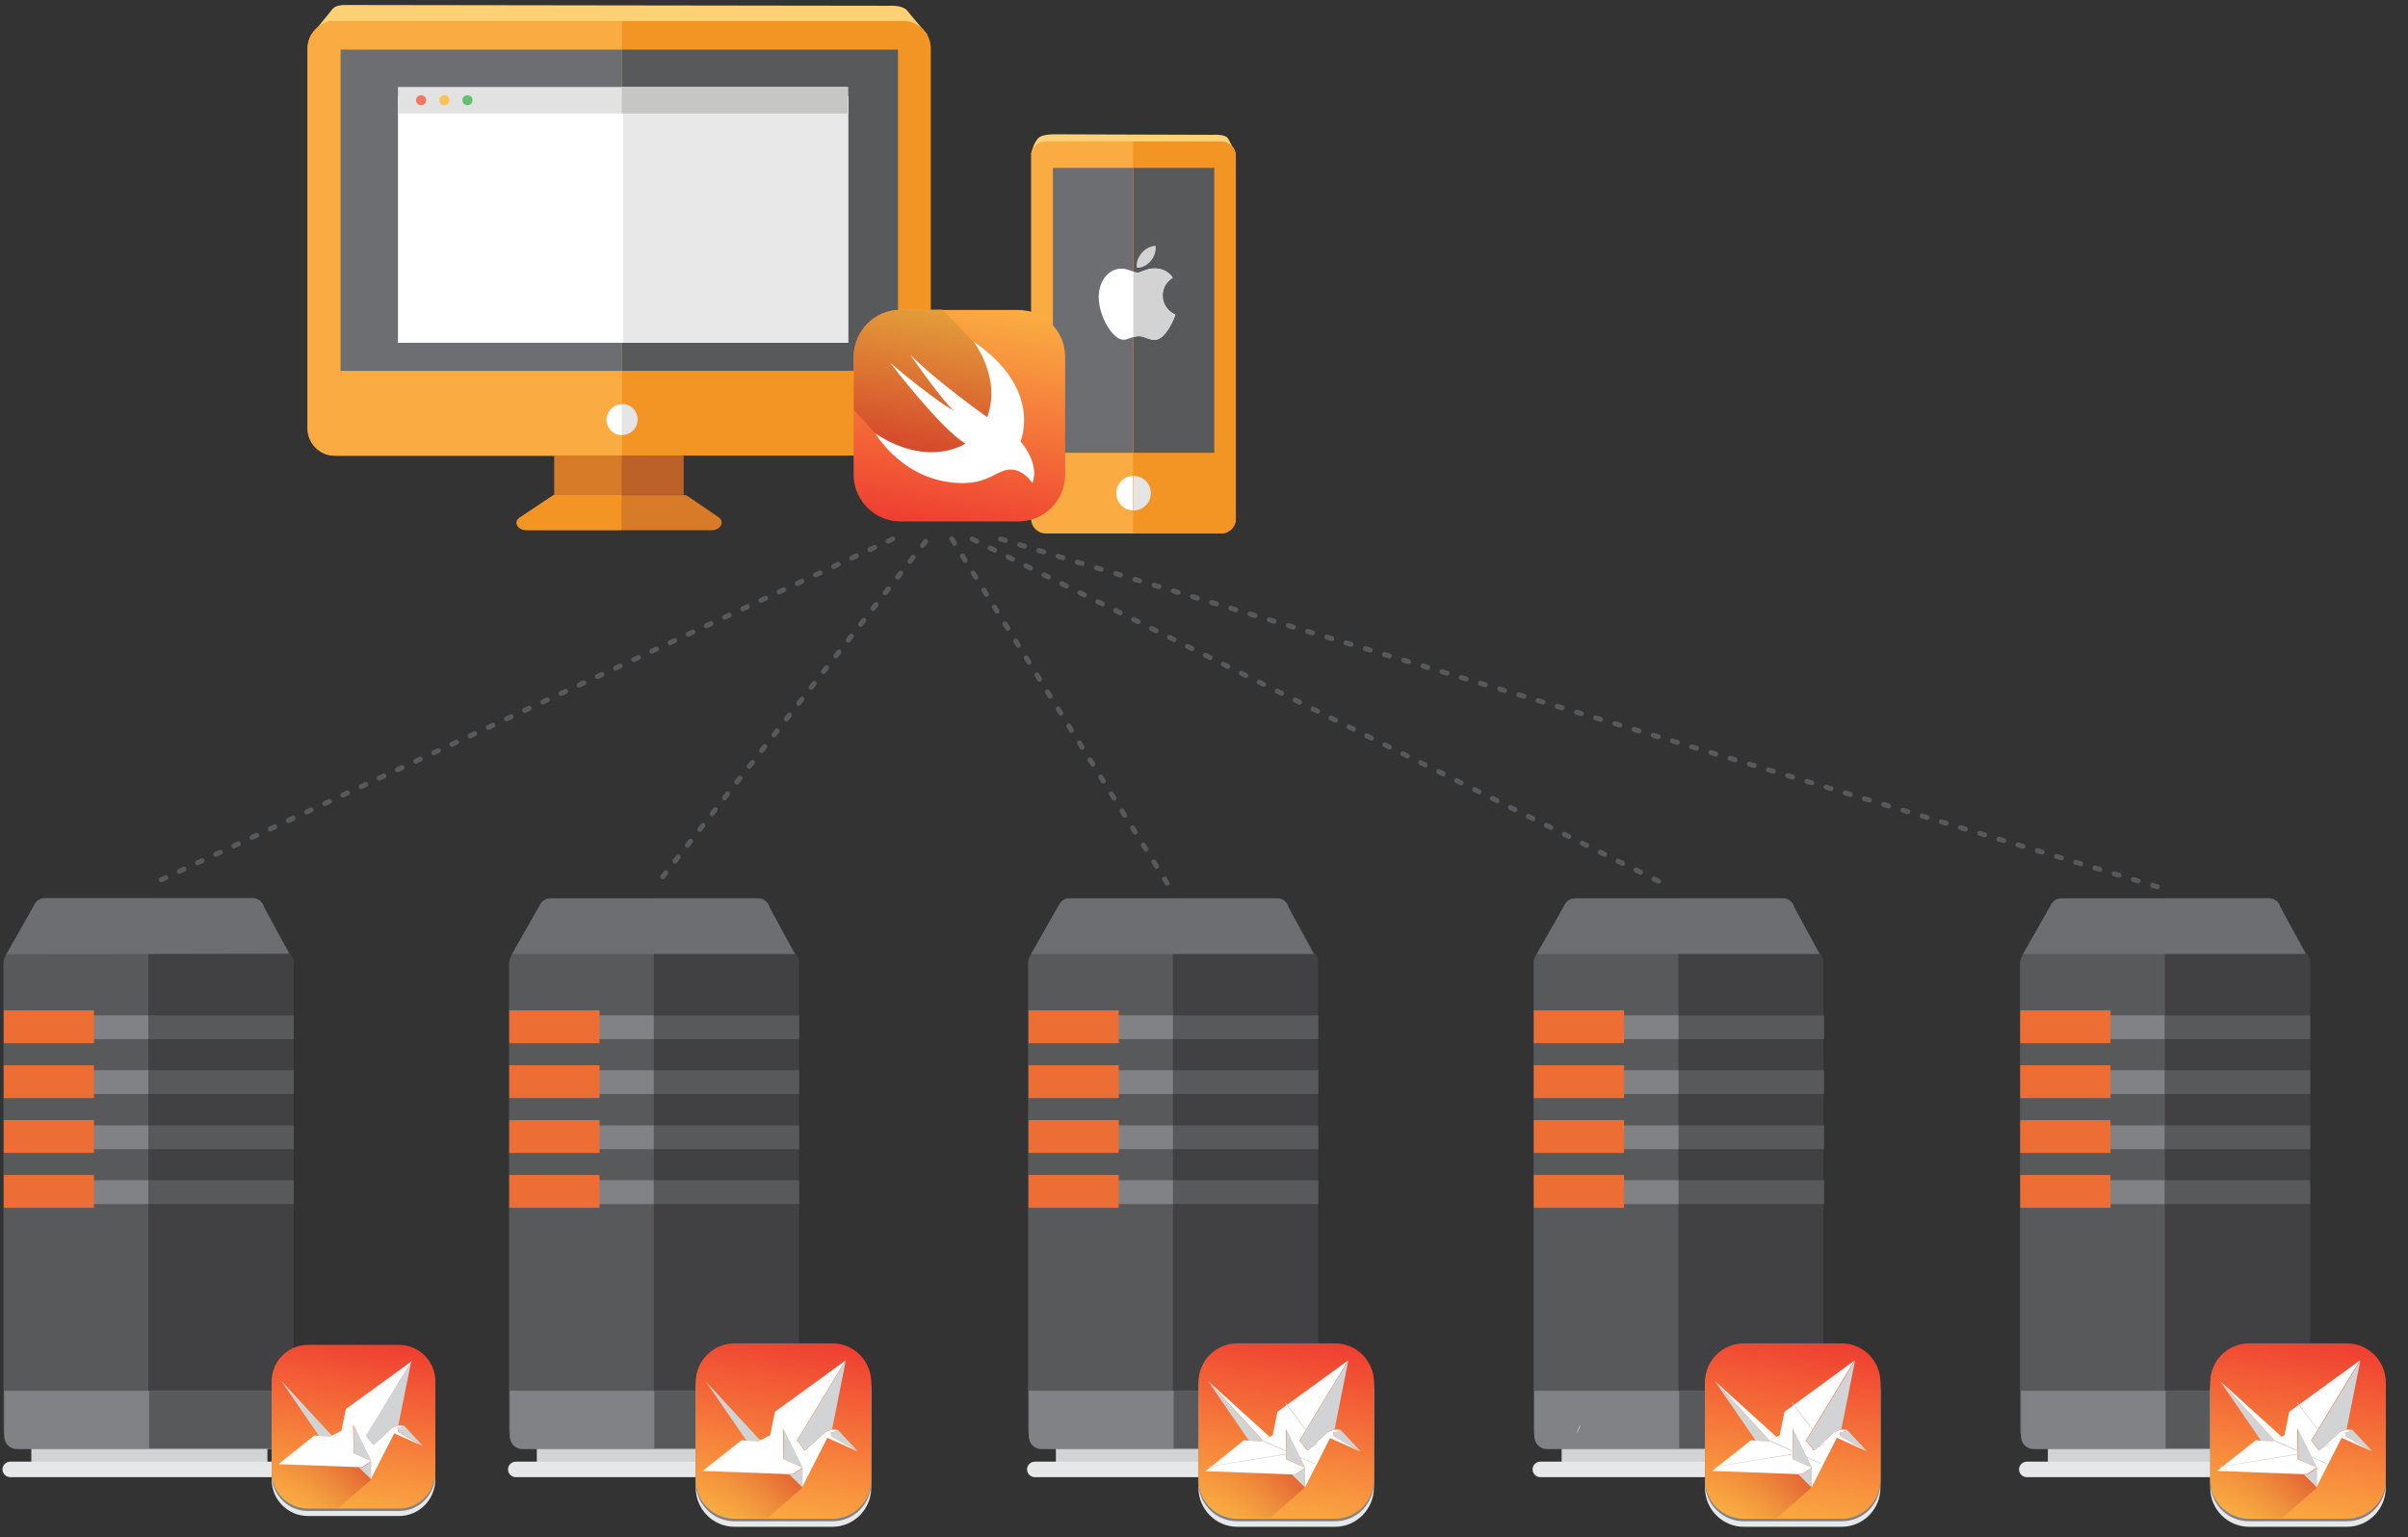 <?xml version="1.0" encoding="utf-8"?>
<!-- Generator: Adobe Illustrator 19.2.0, SVG Export Plug-In . SVG Version: 6.00 Build 0)  -->
<svg version="1.1" id="Layer_2" xmlns="http://www.w3.org/2000/svg" xmlns:xlink="http://www.w3.org/1999/xlink" x="0px" y="0px"
	 viewBox="0 0 960.8 613.5" style="enable-background:new 0 0 960.8 613.5;" xml:space="preserve">
<rect x="0" y="0" width="960.8" height="613.5" fill="#333333" stroke="none"/>
<style type="text/css">
	.st0{fill:#FFD074;}
	.st1{fill:#F29525;}
	.st2{fill:#E5E5E5;}
	.st3{fill:#BC6228;}
	.st4{fill:#D77B28;}
	.st5{fill:#58595B;}
	.st6{fill:#FAAC42;}
	.st7{fill:#6D6E71;}
	.st8{fill:#FFFFFF;}
	.st9{fill:#E2E2E2;}
	.st10{fill:#F37665;}
	.st11{fill:#FBC153;}
	.st12{fill:#64BF72;}
	.st13{fill:#E8E8E8;}
	.st14{fill:#C6C6C5;}
	.st15{fill:#D3D3D3;}
	.st16{fill:#D1D3D4;}
	.st17{fill:#414042;}
	.st18{fill:#808285;}
	.st19{fill:#ED6E34;}
	.st20{fill:#E6E7E8;}
	.st21{fill:none;stroke:#58595B;stroke-width:2;stroke-linecap:round;stroke-miterlimit:10;stroke-dasharray:2,6;}
	.st22{fill:url(#SVGID_1_);}
	.st23{fill:url(#SVGID_2_);}
	.st24{fill:url(#SVGID_3_);}
	.st25{opacity:0.6;fill:url(#XMLID_46_);enable-background:new    ;}
	.st26{fill:#8DC63F;}
	.st27{fill:url(#SVGID_4_);}
	.st28{opacity:0.6;fill:url(#XMLID_47_);enable-background:new    ;}
	.st29{fill:url(#SVGID_5_);}
	.st30{opacity:0.6;fill:url(#XMLID_48_);enable-background:new    ;}
	.st31{fill:url(#SVGID_6_);}
	.st32{opacity:0.6;fill:url(#XMLID_49_);enable-background:new    ;}
	.st33{fill:url(#SVGID_7_);}
	.st34{opacity:0.6;fill:url(#XMLID_50_);enable-background:new    ;}
</style>
<g id="Layer_1">
	<g>
		<path class="st0" d="M124.1,14.1c0,0,8.1-9.8,8.5-10.4c1.4-1.9,4.8-1.7,6-1.7c1.2,0,216.3,0.3,216.3,0.3s5.6-0.4,7.3,2.2
			c0.4,0.6,7.9,9.4,7.9,9.4L124.1,14.1z"/>
		<path class="st1" d="M360.6,181.8h-227c-6,0-10.9-4.9-10.9-10.9V19.3c0-6,4.9-10.9,10.9-10.9h226.9c6,0,10.9,4.9,10.9,10.9V171
			C371.3,176.9,366.6,181.8,360.6,181.8z"/>
		<circle class="st2" cx="248.2" cy="167.4" r="6.2"/>
		<rect x="221.2" y="181.8" class="st3" width="51.6" height="15.7"/>
		<path class="st4" d="M283.9,211.6h-73.8c-3.5,0-5.2-3.2-2.6-5l13.5-9h52.8l12.9,8.8C289.3,208.2,287.6,211.6,283.9,211.6z"/>
		<rect x="135.9" y="19.8" class="st5" width="222.4" height="128.2"/>
		<path class="st6" d="M133.6,8.5c-6,0-10.9,4.9-10.9,10.9V171c0,6,4.9,10.9,10.9,10.9h114.6V8.5H133.6z"/>
		<rect x="135.9" y="19.8" class="st7" width="112.3" height="128.2"/>
		<rect x="221.2" y="181.8" class="st4" width="26.9" height="15.7"/>
		<path class="st1" d="M248.1,197.5h-27.2l-13.5,9c-2.7,1.8-1,5,2.6,5H248v-14H248.1z"/>
		<path class="st8" d="M248.2,161.3c-3.4,0-6.2,2.8-6.2,6.2s2.8,6.2,6.2,6.2V161.3z"/>
		<rect x="158.8" y="38.4" class="st8" width="179.6" height="98.4"/>
		<g>
			<rect x="158.8" y="34.7" class="st9" width="179.6" height="10.6"/>
			<g>
				<circle class="st10" cx="168" cy="40" r="2"/>
				<ellipse class="st11" cx="177.3" cy="40" rx="2" ry="2"/>
				<circle class="st12" cx="186.5" cy="40" r="2"/>
			</g>
		</g>
		<rect x="248.6" y="38.4" class="st13" width="89.8" height="98.4"/>
		<g>
			<rect x="248.1" y="34.7" class="st14" width="90.1" height="10.6"/>
		</g>
	</g>
	<g>
		<g>
			<path class="st0" d="M411.4,61.6c0.9-4.9,3.2-6.8,3.2-6.8c1.9-1.3,6.1-1.2,6.4-1.2s62.9,0.2,62.9,0.2s5-0.4,6.1,1.5
				c0.2,0.4,2.8,5.1,2.8,5.1L411.4,61.6z"/>
			<path class="st6" d="M487.2,212.9h-69.9c-3.3,0-5.9-2.7-5.9-5.9V62.3c0-3.3,2.7-5.9,5.9-5.9h69.9c3.3,0,5.9,2.7,5.9,5.9v144.6
				C493.2,210.2,490.5,212.9,487.2,212.9z"/>
			<circle class="st8" cx="452.3" cy="196.8" r="6.9"/>
			<rect x="420.1" y="67" class="st7" width="64.5" height="113.7"/>
		</g>
		<g>
			<path class="st1" d="M487.2,56.5h-35.1v156.4h35.1c3.3,0,5.9-2.7,5.9-5.9V62.3C493.2,59.1,490.5,56.5,487.2,56.5z"/>
			<rect x="452.2" y="67" class="st5" width="32.3" height="113.7"/>
			<path class="st2" d="M452.3,189.9C452.2,189.9,452.2,189.9,452.3,189.9l-0.1,13.8h0.1c3.8,0,6.9-3.1,6.9-6.9
				S456.1,189.9,452.3,189.9z"/>
		</g>
		<g>
			<path class="st15" d="M455.2,101.4c2.4-3.3,5.9-3.3,5.9-3.3s0.5,3.1-1.9,6c-2.7,3.2-5.6,2.7-5.6,2.7S453,104.2,455.2,101.4z"/>
			<path class="st8" d="M453.9,108.8c1.3,0,3.6-1.7,6.7-1.7c5.3,0,7.3,3.7,7.3,3.7s-4,2.1-4,7.1c0,5.6,5.1,7.7,5.1,7.7
				s-3.5,10-8.3,10c-2.2,0-3.9-1.5-6.2-1.5c-2.3,0-4.7,1.5-6.2,1.5c-4.4,0-9.9-9.5-9.9-17c0-7.4,4.7-11.4,9-11.4
				C450.2,107.2,452.4,108.8,453.9,108.8z"/>
		</g>
		<path class="st15" d="M463.9,118c0-5,4-7.1,4-7.1s-2.1-3.7-7.3-3.7c-3.1,0-5.4,1.7-6.7,1.7c-0.4,0-1.1-0.2-1.7-0.4v26.1
			c0.7-0.2,1.5-0.4,2.2-0.4c2.3,0,4,1.5,6.2,1.5c4.8,0,8.3-10,8.3-10S463.9,123.6,463.9,118z"/>
	</g>
	<g>
		<rect x="12.5" y="574.8" class="st16" width="94.2" height="12.1"/>
		<path class="st5" d="M115.4,380.3l-10.2-18c-0.4-2.1-2.2-3.7-4.5-3.7H17.8c-1.8,0-3.4,1.1-4.1,2.7l0,0L2.6,380.6
			c0,0-1.2,2.1-1.2,3.4v186.7c0,2.9,2.3,5.1,5.1,5.1h105.3c2.9,0,5.1-2.3,5.1-5.1V384.2C117.1,382.7,116.4,381.3,115.4,380.3z"/>
		<path class="st17" d="M115.4,380.1l-10.2-18c-0.4-2.1-2.2-3.7-4.5-3.7H59.2v217.2H112c2.9,0,5.1-2.3,5.1-5.1V383.8
			C117.1,382.3,116.4,381.1,115.4,380.1z"/>
		<g>
			<rect x="29.8" y="405.2" class="st18" width="29.4" height="9.5"/>
			<rect x="29.8" y="427.1" class="st18" width="29.4" height="9.5"/>
			<rect x="29.8" y="449.1" class="st18" width="29.4" height="9.5"/>
			<rect x="29.8" y="471" class="st18" width="29.4" height="9.5"/>
		</g>
		<path class="st7" d="M2.6,380.8l11.1-19.7l0,0c0.7-1.6,2.3-2.7,4.1-2.7h83.1c2.2,0,4,1.6,4.5,3.7l10,18.5L2.6,380.8z"/>
		<rect x="1.5" y="403.2" class="st19" width="36" height="13.1"/>
		<rect x="1.5" y="425.1" class="st19" width="36" height="13.1"/>
		<rect x="1.5" y="447" class="st19" width="36" height="13.1"/>
		<rect x="1.5" y="468.9" class="st19" width="36" height="13.1"/>
		<g>
			<path class="st18" d="M1.7,555v18.2c0,2.9,2.3,5.1,5.1,5.1h105.3c2.9,0,5.1-2.3,5.1-5.1V555H1.7z"/>
			<path class="st5" d="M59.5,555v23h52.8c2.9,0,5.1-2.3,5.1-5.1V555H59.5z"/>
		</g>
		<g>
			<rect x="59.2" y="405.2" class="st5" width="58" height="9.5"/>
			<rect x="59.2" y="427.1" class="st5" width="58" height="9.5"/>
			<rect x="59.2" y="449.1" class="st5" width="58" height="9.5"/>
			<rect x="59.2" y="471" class="st5" width="58" height="9.5"/>
		</g>
		<path class="st20" d="M114.2,589.5H4.1c-1.7,0-3.1-1.4-3.1-3.1l0,0c0-1.7,1.4-3.1,3.1-3.1h110.1c1.7,0,3.1,1.4,3.1,3.1l0,0
			C117.3,588.1,115.9,589.5,114.2,589.5z"/>
	</g>
	<g>
		<rect x="214.2" y="574.8" class="st16" width="94.2" height="12.1"/>
		<path class="st5" d="M317.1,380.3l-10.2-18c-0.4-2.1-2.2-3.7-4.5-3.7h-82.9c-1.8,0-3.4,1.1-4.1,2.7l0,0l-11.1,19.4
			c0,0-1.2,2.1-1.2,3.4v186.7c0,2.9,2.3,5.1,5.1,5.1h105.3c2.9,0,5.1-2.3,5.1-5.1V384.2C318.8,382.7,318,381.3,317.1,380.3z"/>
		<path class="st17" d="M317.1,380.1l-10.2-18c-0.4-2.1-2.2-3.7-4.5-3.7h-41.5v217.2h52.8c2.9,0,5.1-2.3,5.1-5.1V383.8
			C318.8,382.3,318.1,381.1,317.1,380.1z"/>
		<g>
			<rect x="231.5" y="405.2" class="st18" width="29.4" height="9.5"/>
			<rect x="231.5" y="427.1" class="st18" width="29.4" height="9.5"/>
			<rect x="231.5" y="449.1" class="st18" width="29.4" height="9.5"/>
			<rect x="231.5" y="471" class="st18" width="29.4" height="9.5"/>
		</g>
		<path class="st7" d="M204.3,380.8l11.1-19.6l0,0c0.7-1.6,2.3-2.7,4.1-2.7h83.1c2.2,0,4,1.6,4.5,3.7l10,18.5H204.3z"/>
		<rect x="203.2" y="403.2" class="st19" width="36" height="13.1"/>
		<rect x="203.2" y="425.1" class="st19" width="36" height="13.1"/>
		<rect x="203.2" y="447" class="st19" width="36" height="13.1"/>
		<rect x="203.2" y="468.9" class="st19" width="36" height="13.1"/>
		<g>
			<path class="st18" d="M203.4,555v18.2c0,2.9,2.3,5.1,5.1,5.1h105.3c2.9,0,5.1-2.3,5.1-5.1V555H203.4z"/>
			<path class="st5" d="M261.1,555v23h52.8c2.9,0,5.1-2.3,5.1-5.1V555H261.1z"/>
		</g>
		<g>
			<rect x="260.9" y="405.2" class="st5" width="58" height="9.5"/>
			<rect x="260.9" y="427.1" class="st5" width="58" height="9.5"/>
			<rect x="260.9" y="449.1" class="st5" width="58" height="9.5"/>
			<rect x="260.9" y="471" class="st5" width="58" height="9.5"/>
		</g>
		<path class="st20" d="M315.9,589.5H205.8c-1.7,0-3.1-1.4-3.1-3.1l0,0c0-1.7,1.4-3.1,3.1-3.1h110.1c1.7,0,3.1,1.4,3.1,3.1l0,0
			C319,588.1,317.6,589.5,315.9,589.5z"/>
	</g>
	<g>
		<rect x="421.3" y="574.8" class="st16" width="94.2" height="12.1"/>
		<path class="st5" d="M524.2,380.3l-10.2-18c-0.4-2.1-2.2-3.7-4.5-3.7h-82.9c-1.8,0-3.4,1.1-4.1,2.7l0,0l-11.1,19.4
			c0,0-1.2,2.1-1.2,3.4v186.7c0,2.9,2.3,5.1,5.1,5.1h105.3c2.9,0,5.1-2.3,5.1-5.1V384.2C525.9,382.7,525.3,381.3,524.2,380.3z"/>
		<path class="st17" d="M524.2,380.1l-10.2-18c-0.4-2.1-2.2-3.7-4.5-3.7H468v217.2h52.8c2.9,0,5.1-2.3,5.1-5.1V383.8
			C525.9,382.3,525.3,381.1,524.2,380.1z"/>
		<g>
			<rect x="438.7" y="405.2" class="st18" width="29.4" height="9.5"/>
			<rect x="438.7" y="427.1" class="st18" width="29.4" height="9.5"/>
			<rect x="438.7" y="449.1" class="st18" width="29.4" height="9.5"/>
			<rect x="438.7" y="471" class="st18" width="29.4" height="9.5"/>
		</g>
		<path class="st7" d="M411.4,380.8l11.1-19.6l0,0c0.7-1.6,2.3-2.7,4.1-2.7h83.1c2.2,0,4,1.6,4.5,3.7l10,18.5H411.4z"/>
		<rect x="410.4" y="403.2" class="st19" width="36" height="13.1"/>
		<rect x="410.4" y="425.1" class="st19" width="36" height="13.1"/>
		<rect x="410.4" y="447" class="st19" width="36" height="13.1"/>
		<rect x="410.4" y="468.9" class="st19" width="36" height="13.1"/>
		<g>
			<path class="st18" d="M410.5,555v18.2c0,2.9,2.3,5.1,5.1,5.1h105.3c2.9,0,5.1-2.3,5.1-5.1V555H410.5z"/>
			<path class="st5" d="M468.3,555v23H521c2.9,0,5.1-2.3,5.1-5.1V555H468.3z"/>
		</g>
		<g>
			<rect x="468" y="405.2" class="st5" width="58" height="9.5"/>
			<rect x="468" y="427.1" class="st5" width="58" height="9.5"/>
			<rect x="468" y="449.1" class="st5" width="58" height="9.5"/>
			<rect x="468" y="471" class="st5" width="58" height="9.5"/>
		</g>
		<path class="st20" d="M523,589.5H412.9c-1.7,0-3.1-1.4-3.1-3.1l0,0c0-1.7,1.4-3.1,3.1-3.1H523c1.7,0,3.1,1.4,3.1,3.1l0,0
			C526.1,588.1,524.8,589.5,523,589.5z"/>
	</g>
	<g>
		<rect x="623.1" y="574.8" class="st16" width="94.2" height="12.1"/>
		<path class="st5" d="M725.9,380.3l-10.2-18c-0.4-2.1-2.2-3.7-4.5-3.7h-82.9c-1.8,0-3.4,1.1-4.1,2.7l0,0l-11.1,19.4
			c0,0-1.2,2.1-1.2,3.4v186.7c0,2.9,2.3,5.1,5.1,5.1h105.3c2.9,0,5.1-2.3,5.1-5.1V384.2C727.6,382.7,726.9,381.3,725.9,380.3z"/>
		<path class="st17" d="M725.9,380.1l-10.2-18c-0.4-2.1-2.2-3.7-4.5-3.7h-41.5v217.2h52.8c2.9,0,5.1-2.3,5.1-5.1V383.8
			C727.6,382.3,727,381.1,725.9,380.1z"/>
		<g>
			<rect x="640.4" y="405.2" class="st18" width="29.4" height="9.5"/>
			<rect x="640.4" y="427.1" class="st18" width="29.4" height="9.5"/>
			<rect x="640.4" y="449.1" class="st18" width="29.4" height="9.5"/>
			<rect x="640.4" y="471" class="st18" width="29.4" height="9.5"/>
		</g>
		<path class="st7" d="M613.2,380.8l11.1-19.6l0,0c0.7-1.6,2.3-2.7,4.1-2.7h83.1c2.2,0,4,1.6,4.5,3.7l10,18.5H613.2z"/>
		<rect x="612" y="403.2" class="st19" width="36" height="13.1"/>
		<rect x="612" y="425.1" class="st19" width="36" height="13.1"/>
		<rect x="612" y="447" class="st19" width="36" height="13.1"/>
		<rect x="612" y="468.9" class="st19" width="36" height="13.1"/>
		<g>
			<path class="st18" d="M612.2,555v18.2c0,2.9,2.3,5.1,5.1,5.1h105.3c2.9,0,5.1-2.3,5.1-5.1V555H612.2z"/>
			<path class="st5" d="M670,555v23h52.8c2.9,0,5.1-2.3,5.1-5.1V555H670z"/>
		</g>
		<g>
			<rect x="669.8" y="405.2" class="st5" width="58" height="9.5"/>
			<rect x="669.8" y="427.1" class="st5" width="58" height="9.5"/>
			<rect x="669.8" y="449.1" class="st5" width="58" height="9.5"/>
			<rect x="669.8" y="471" class="st5" width="58" height="9.5"/>
		</g>
		<path class="st20" d="M724.8,589.5H614.6c-1.7,0-3.1-1.4-3.1-3.1l0,0c0-1.7,1.4-3.1,3.1-3.1h110.1c1.7,0,3.1,1.4,3.1,3.1l0,0
			C727.8,588.1,726.5,589.5,724.8,589.5z"/>
	</g>
	<g>
		<rect x="817.1" y="574.8" class="st16" width="94.2" height="12.1"/>
		<path class="st5" d="M920,380.3l-10.2-18c-0.4-2.1-2.2-3.7-4.5-3.7h-82.9c-1.8,0-3.4,1.1-4.1,2.7l0,0l-11.1,19.4
			c0,0-1.2,2.1-1.2,3.4v186.7c0,2.9,2.3,5.1,5.1,5.1h105.3c2.9,0,5.1-2.3,5.1-5.1V384.2C921.7,382.7,921,381.3,920,380.3z"/>
		<path class="st17" d="M920,380.1l-10.2-18c-0.4-2.1-2.2-3.7-4.5-3.7h-41.5v217.2h52.8c2.9,0,5.1-2.3,5.1-5.1V383.8
			C921.7,382.3,921,381.1,920,380.1z"/>
		<g>
			<rect x="834.4" y="405.2" class="st18" width="29.4" height="9.5"/>
			<rect x="834.4" y="427.1" class="st18" width="29.4" height="9.5"/>
			<rect x="834.4" y="449.1" class="st18" width="29.4" height="9.5"/>
			<rect x="834.4" y="471" class="st18" width="29.4" height="9.5"/>
		</g>
		<path class="st7" d="M807.2,380.8l11.1-19.6l0,0c0.7-1.6,2.3-2.7,4.1-2.7h83.1c2.2,0,4,1.6,4.5,3.7l10,18.5H807.2z"/>
		<rect x="806.1" y="403.2" class="st19" width="36" height="13.1"/>
		<rect x="806.1" y="425.1" class="st19" width="36" height="13.1"/>
		<rect x="806.1" y="447" class="st19" width="36" height="13.1"/>
		<rect x="806.1" y="468.9" class="st19" width="36" height="13.1"/>
		<g>
			<path class="st18" d="M806.4,555v18.2c0,2.9,2.3,5.1,5.1,5.1h105.3c2.9,0,5.1-2.3,5.1-5.1V555H806.4z"/>
			<path class="st5" d="M864.1,555v23h52.8c2.9,0,5.1-2.3,5.1-5.1V555H864.1z"/>
		</g>
		<g>
			<rect x="863.8" y="405.2" class="st5" width="58" height="9.5"/>
			<rect x="863.8" y="427.1" class="st5" width="58" height="9.5"/>
			<rect x="863.8" y="449.1" class="st5" width="58" height="9.5"/>
			<rect x="863.8" y="471" class="st5" width="58" height="9.5"/>
		</g>
		<path class="st20" d="M918.9,589.5H808.7c-1.7,0-3.1-1.4-3.1-3.1l0,0c0-1.7,1.4-3.1,3.1-3.1h110.1c1.7,0,3.1,1.4,3.1,3.1l0,0
			C922,588.1,920.5,589.5,918.9,589.5z"/>
	</g>
	<g>
		<line class="st21" x1="356.2" y1="215.1" x2="60" y2="353.1"/>
		<line class="st21" x1="369.3" y1="216.1" x2="261.9" y2="353.1"/>
		<line class="st21" x1="379.8" y1="215.1" x2="466.6" y2="353.9"/>
		<line class="st21" x1="387.9" y1="215.1" x2="666.4" y2="354"/>
		<line class="st21" x1="399.2" y1="215.1" x2="860.9" y2="353.9"/>
	</g>
	<g>
		<g>
			
				<linearGradient id="SVGID_1_" gradientUnits="userSpaceOnUse" x1="-1445.758" y1="2651.485" x2="-1429.819" y2="2741.884" gradientTransform="matrix(-1 0 0 1 -1054.935 -2530.796)">
				<stop  offset="0" style="stop-color:#FAAE42"/>
				<stop  offset="1" style="stop-color:#EF3E31"/>
			</linearGradient>
			<path class="st22" d="M359.3,123.7h47c10.3,0,18.7,8.4,18.7,18.7v47c0,10.3-8.4,18.7-18.7,18.7h-47c-10.3,0-18.7-8.4-18.7-18.7
				v-47C340.7,132.1,349,123.7,359.3,123.7z"/>
			
				<linearGradient id="SVGID_2_" gradientUnits="userSpaceOnUse" x1="383.691" y1="530.923" x2="372.026" y2="464.767" gradientTransform="matrix(1 0 0 -1 0 656)">
				<stop  offset="0" style="stop-color:#E39F3A"/>
				<stop  offset="1" style="stop-color:#D33929"/>
			</linearGradient>
			<path class="st23" d="M411.9,192.8c0,0-3.3-5.4-8.7-5.4c-5.3,0-8.4,5.4-19,5.4c-23.6,0-34.8-19.6-34.9-19.8l0,0l-8.6-9.4v-21.3
				c0-10.3,8.4-18.7,18.7-18.7H376l12.3,12.6l0,0c27.9,18.9,18.8,39.8,18.8,39.8S415.1,184.9,411.9,192.8z"/>
			<path class="st8" d="M388.4,136.3c27.9,18.9,18.8,39.8,18.8,39.8s7.9,8.9,4.7,16.7c0,0-3.3-5.4-8.7-5.4c-5.3,0-8.4,5.4-19,5.4
				c-23.6,0-34.9-19.8-34.9-19.8c21.3,14,35.9,4,35.9,4c-9.6-5.5-30-32.2-30-32.2c17.8,15.1,25.4,19.1,25.4,19.1
				c-4.6-3.8-17.4-22.3-17.4-22.3c10.3,10.4,30.7,24.9,30.7,24.9C399.7,150.6,388.4,136.3,388.4,136.3z"/>
		</g>
	</g>
	<g>
		<path class="st20" d="M532.7,609.3h-39c-8.6,0-15.5-7-15.5-15.5v-39c0-8.6,7-15.5,15.5-15.5h39c8.6,0,15.5,7,15.5,15.5v39
			C548.1,602.3,541.2,609.3,532.7,609.3z"/>
		<path class="st18" d="M532.7,607.1h-39c-8.6,0-15.5-7-15.5-15.5v-39c0-8.6,7-15.5,15.5-15.5h39c8.6,0,15.5,7,15.5,15.5v39
			C548.1,600.2,541.2,607.1,532.7,607.1z"/>
		
			<linearGradient id="SVGID_3_" gradientUnits="userSpaceOnUse" x1="-2047.804" y1="2307.202" x2="-2034.574" y2="2382.231" gradientTransform="matrix(1 0 0 -1 2554.335 2915.796)">
			<stop  offset="0" style="stop-color:#FAAE42"/>
			<stop  offset="1" style="stop-color:#EF3E31"/>
		</linearGradient>
		<path class="st24" d="M532.7,606.1h-39c-8.6,0-15.5-7-15.5-15.5v-39c0-8.6,7-15.5,15.5-15.5h39c8.6,0,15.5,7,15.5,15.5v39
			C548.1,599.1,541.2,606.1,532.7,606.1z"/>
		
			<linearGradient id="XMLID_46_" gradientUnits="userSpaceOnUse" x1="516.928" y1="75.025" x2="483.683" y2="52.92" gradientTransform="matrix(1 0 0 -1 0 656)">
			<stop  offset="0" style="stop-color:#D23829"/>
			<stop  offset="0.25" style="stop-color:#D54D2D;stop-opacity:0.75"/>
			<stop  offset="0.764" style="stop-color:#DD8336;stop-opacity:0.236"/>
			<stop  offset="1" style="stop-color:#E19E3A;stop-opacity:0"/>
		</linearGradient>
		<path id="XMLID_119_" class="st25" d="M520.7,593.6l-0.2,0.2l-13.6,11.9c0,0-30.1,1.2-31-9.1c-0.9-10.3,11.6-12.5,12-12.6
			s30.7,0.5,30.7,0.5L520.7,593.6z"/>
		<g id="XMLID_104_">
			<path id="XMLID_115_" class="st8" d="M532.2,573.1l-0.2-1.7l1.1,0.2l1.6-1l-2.3-0.1l-2.6,1l-7.9,7.2l-0.4,0.1l-2.4-3.1l-0.7-0.8
				l0.1-0.1l19.4-31.9l-28.2,20.5l-1.9,9.4l-4.1,2l-0.5,0.3l-4.9-0.2l-2-0.1L481,587.1l34.4,1.3l1.7-0.1l3.6-2.6l-7.5-3.3l-0.2-12.2
				l7.7,15.6l-0.1,7.9l10.1-19.8l12.1,5.4L532.2,573.1z"/>
			<path id="XMLID_114_" class="st26" d="M480.9,587.1L480.9,587.1L480.9,587.1z"/>
			<path id="XMLID_111_" class="st16" d="M521.6,578.7l0.4-0.1l7.9-7.2l2.6-1l5.5-27.5l-19.4,31.9l-0.1,0.1L521.6,578.7z
				 M518.8,575.1l0.2,0.3"/>
			<path id="XMLID_109_" class="st16" d="M503.3,575.1l0.5-0.3l-21.7-23.5l16.3,23.7l4.6,0.2H503.3z"/>
			<polygon id="XMLID_108_" class="st16" points="513.3,582.4 520.8,585.7 513.2,570.2 			"/>
			<path id="XMLID_106_" class="st16" d="M533.3,571.5l-0.2,0.1l-1.1-0.2l0,0.2l0.2,1.5l10.7,6.1l-8.1-8.7l-1.3,0.8L533.3,571.5z"/>
			<polygon id="XMLID_105_" class="st16" points="517.2,588.3 515.4,588.4 520.7,593.6 520.8,585.7 			"/>
		</g>
	</g>
	<g>
		<path class="st20" d="M332.1,609.3h-39c-8.6,0-15.5-7-15.5-15.5v-39c0-8.6,7-15.5,15.5-15.5h39c8.6,0,15.5,7,15.5,15.5v39
			C347.6,602.3,340.7,609.3,332.1,609.3z"/>
		<path class="st18" d="M332.1,607.1h-39c-8.6,0-15.5-7-15.5-15.5v-39c0-8.6,7-15.5,15.5-15.5h39c8.6,0,15.5,7,15.5,15.5v39
			C347.6,600.2,340.7,607.1,332.1,607.1z"/>
		
			<linearGradient id="SVGID_4_" gradientUnits="userSpaceOnUse" x1="-2248.346" y1="2307.202" x2="-2235.117" y2="2382.231" gradientTransform="matrix(1 0 0 -1 2554.335 2915.796)">
			<stop  offset="0" style="stop-color:#FAAE42"/>
			<stop  offset="1" style="stop-color:#EF3E31"/>
		</linearGradient>
		<path class="st27" d="M332.1,606.1h-39c-8.6,0-15.5-7-15.5-15.5v-39c0-8.6,7-15.5,15.5-15.5h39c8.6,0,15.5,7,15.5,15.5v39
			C347.6,599.1,340.7,606.1,332.1,606.1z"/>
		
			<linearGradient id="XMLID_47_" gradientUnits="userSpaceOnUse" x1="316.385" y1="75.025" x2="283.14" y2="52.92" gradientTransform="matrix(1 0 0 -1 0 656)">
			<stop  offset="0" style="stop-color:#D23829"/>
			<stop  offset="0.25" style="stop-color:#D54D2D;stop-opacity:0.75"/>
			<stop  offset="0.764" style="stop-color:#DD8336;stop-opacity:0.236"/>
			<stop  offset="1" style="stop-color:#E19E3A;stop-opacity:0"/>
		</linearGradient>
		<path id="XMLID_35_" class="st28" d="M320.2,593.6l-0.2,0.2l-13.6,11.9c0,0-30.1,1.2-31-9.1c-0.9-10.3,11.6-12.5,12-12.6
			s30.7,0.5,30.7,0.5L320.2,593.6z"/>
		<g id="XMLID_27_">
			<path id="XMLID_34_" class="st8" d="M331.7,573.1l-0.2-1.7l1.1,0.2l1.6-1l-2.3-0.1l-2.6,1l-7.9,7.2l-0.4,0.1l-2.4-3.1l-0.7-0.8
				l0.1-0.1l19.4-31.9l-28.2,20.5l-1.9,9.4l-4.1,2l-0.5,0.3l-4.9-0.2l-2-0.1l-15.4,12.2l34.4,1.3l1.7-0.1l3.6-2.6l-7.5-3.3
				l-0.2-12.2l7.7,15.6l-0.1,7.9l10.1-19.8l12.1,5.4L331.7,573.1z"/>
			<path id="XMLID_33_" class="st26" d="M280.4,587.1L280.4,587.1L280.4,587.1z"/>
			<path id="XMLID_32_" class="st16" d="M321.1,578.7l0.4-0.1l7.9-7.2l2.6-1l5.5-27.5l-19.4,31.9l-0.1,0.1L321.1,578.7z
				 M318.2,575.1l0.2,0.3"/>
			<path id="XMLID_31_" class="st16" d="M302.8,575.1l0.5-0.3l-21.7-23.5l16.3,23.7l4.6,0.2H302.8z"/>
			<polygon id="XMLID_30_" class="st16" points="312.8,582.4 320.3,585.7 312.6,570.2 			"/>
			<path id="XMLID_29_" class="st16" d="M332.7,571.5l-0.2,0.1l-1.1-0.2l0,0.2l0.2,1.5l10.7,6.1l-8.1-8.7l-1.3,0.8L332.7,571.5z"/>
			<polygon id="XMLID_28_" class="st16" points="316.6,588.3 314.9,588.4 320.2,593.6 320.3,585.7 			"/>
		</g>
	</g>
	<g>
		<path class="st20" d="M159.2,605h-36.3c-8,0-14.5-6.5-14.5-14.5v-36.3c0-8,6.5-14.5,14.5-14.5h36.3c8,0,14.5,6.5,14.5,14.5v36.3
			C173.6,598.5,167.2,605,159.2,605z"/>
		<path class="st18" d="M159.2,603h-36.3c-8,0-14.5-6.5-14.5-14.5v-36.3c0-8,6.5-14.5,14.5-14.5h36.3c8,0,14.5,6.5,14.5,14.5v36.3
			C173.6,596.5,167.2,603,159.2,603z"/>
		
			<linearGradient id="SVGID_5_" gradientUnits="userSpaceOnUse" x1="-2419.439" y1="2311.434" x2="-2407.13" y2="2381.239" gradientTransform="matrix(1 0 0 -1 2554.335 2915.796)">
			<stop  offset="0" style="stop-color:#FAAE42"/>
			<stop  offset="1" style="stop-color:#EF3E31"/>
		</linearGradient>
		<path class="st29" d="M159.2,602h-36.3c-8,0-14.5-6.5-14.5-14.5v-36.3c0-8,6.5-14.5,14.5-14.5h36.3c8,0,14.5,6.5,14.5,14.5v36.3
			C173.6,595.5,167.2,602,159.2,602z"/>
		
			<linearGradient id="XMLID_48_" gradientUnits="userSpaceOnUse" x1="144.569" y1="77.334" x2="113.638" y2="56.768" gradientTransform="matrix(1 0 0 -1 0 656)">
			<stop  offset="0" style="stop-color:#D23829"/>
			<stop  offset="0.25" style="stop-color:#D54D2D;stop-opacity:0.75"/>
			<stop  offset="0.764" style="stop-color:#DD8336;stop-opacity:0.236"/>
			<stop  offset="1" style="stop-color:#E19E3A;stop-opacity:0"/>
		</linearGradient>
		<path id="XMLID_44_" class="st30" d="M148.1,590.4l-0.2,0.2l-12.7,11.1c0,0-28,1.1-28.8-8.5s10.8-11.6,11.1-11.8
			s28.6,0.5,28.6,0.5L148.1,590.4z"/>
		<g id="XMLID_36_">
			<path id="XMLID_43_" class="st8" d="M158.8,571.4l-0.2-1.6l1,0.2l1.5-1l-2.2-0.1l-2.4,0.9l-7.3,6.7l-0.3,0.1l-2.2-2.9l-0.6-0.8
				l0.1,0l18.1-29.7L138,562.3l-1.8,8.7l-3.8,1.9l-0.5,0.3l-4.6-0.2l-1.9-0.1l-14.3,11.4l32,1.2l1.6-0.1l3.4-2.4l-7-3.1l-0.2-11.4
				l7.1,14.5l-0.1,7.4l9.4-18.4l11.2,5L158.8,571.4z"/>
			<path id="XMLID_42_" class="st26" d="M111.1,584.4L111.1,584.4L111.1,584.4z"/>
			<path id="XMLID_41_" class="st16" d="M148.9,576.6l0.3-0.1l7.3-6.7l2.4-0.9l5.2-25.6l-18,29.7l-0.1,0.1L148.9,576.6z
				 M146.3,573.2l0.2,0.3"/>
			<path id="XMLID_40_" class="st16" d="M131.9,573.2l0.5-0.3L112.2,551l15.1,22.1l4.3,0.1H131.9z"/>
			<polygon id="XMLID_39_" class="st16" points="141.2,580 148.2,583.1 141.1,568.6 			"/>
			<path id="XMLID_38_" class="st16" d="M159.8,569.8l-0.1,0.1l-1-0.2l0,0.2l0.1,1.4l9.9,5.7l-7.5-8.1l-1.2,0.8L159.8,569.8z"/>
			<polygon id="XMLID_37_" class="st16" points="144.8,585.5 143.2,585.6 148.1,590.4 148.2,583.1 			"/>
		</g>
	</g>
	<polygon id="XMLID_103_" class="st8" points="482.1,551.2 506.6,573.4 503.9,574.8 	"/>
	<polygon id="XMLID_102_" class="st16" points="524.4,584.2 497.8,572.5 498.1,572.2 524.6,584 	"/>
	<polygon id="XMLID_101_" class="st16" points="481.4,585.5 481.8,585.3 515.4,579.8 515.4,580.1 	"/>
	<polygon id="XMLID_100_" class="st16" points="521.8,578.5 521.7,578.3 525.2,576.3 512.7,559.8 512.9,559.6 525.7,576.4 	"/>
	<path class="st20" d="M734.8,609.3h-39c-8.6,0-15.5-7-15.5-15.5v-39c0-8.6,7-15.5,15.5-15.5h39c8.6,0,15.5,7,15.5,15.5v39
		C750.3,602.3,743.4,609.3,734.8,609.3z"/>
	<path class="st18" d="M734.8,607.1h-39c-8.6,0-15.5-7-15.5-15.5v-39c0-8.6,7-15.5,15.5-15.5h39c8.6,0,15.5,7,15.5,15.5v39
		C750.3,600.2,743.4,607.1,734.8,607.1z"/>
	
		<linearGradient id="SVGID_6_" gradientUnits="userSpaceOnUse" x1="-1845.665" y1="2307.202" x2="-1832.436" y2="2382.231" gradientTransform="matrix(1 0 0 -1 2554.335 2915.796)">
		<stop  offset="0" style="stop-color:#FAAE42"/>
		<stop  offset="1" style="stop-color:#EF3E31"/>
	</linearGradient>
	<path class="st31" d="M734.8,606.1h-39c-8.6,0-15.5-7-15.5-15.5v-39c0-8.6,7-15.5,15.5-15.5h39c8.6,0,15.5,7,15.5,15.5v39
		C750.3,599.1,743.4,606.1,734.8,606.1z"/>
	
		<linearGradient id="XMLID_49_" gradientUnits="userSpaceOnUse" x1="719.067" y1="75.025" x2="685.821" y2="52.92" gradientTransform="matrix(1 0 0 -1 0 656)">
		<stop  offset="0" style="stop-color:#D23829"/>
		<stop  offset="0.25" style="stop-color:#D54D2D;stop-opacity:0.75"/>
		<stop  offset="0.764" style="stop-color:#DD8336;stop-opacity:0.236"/>
		<stop  offset="1" style="stop-color:#E19E3A;stop-opacity:0"/>
	</linearGradient>
	<path id="XMLID_13_" class="st32" d="M722.8,593.6l-0.2,0.2L709,605.8c0,0-30.1,1.2-31-9.1c-0.9-10.3,11.6-12.5,12-12.6
		s30.7,0.5,30.7,0.5L722.8,593.6z"/>
	<g id="XMLID_5_">
		<path id="XMLID_12_" class="st8" d="M734.3,573.1l-0.2-1.7l1.1,0.2l1.6-1l-2.3-0.1l-2.6,1l-7.9,7.2l-0.4,0.1l-2.4-3.1l-0.7-0.8
			l0.1-0.1l19.4-31.9L712,563.4l-1.9,9.4l-4.1,2l-0.5,0.3l-4.9-0.2l-2-0.1l-15.4,12.2l34.4,1.3l1.7-0.1l3.6-2.6l-7.5-3.3l-0.2-12.2
			l7.7,15.6l-0.1,7.9l10.1-19.8l12.1,5.4L734.3,573.1z"/>
		<path id="XMLID_11_" class="st26" d="M683,587.1L683,587.1L683,587.1z"/>
		<path id="XMLID_10_" class="st16" d="M723.8,578.7l0.4-0.1l7.9-7.2l2.6-1l5.5-27.5l-19.4,31.9l-0.1,0.1L723.8,578.7z M720.9,575.1
			l0.2,0.3"/>
		<path id="XMLID_9_" class="st16" d="M705.5,575.1l0.5-0.3l-21.7-23.5l16.3,23.7l4.6,0.2H705.5z"/>
		<polygon id="XMLID_8_" class="st16" points="715.5,582.4 723,585.7 715.3,570.2 		"/>
		<path id="XMLID_7_" class="st16" d="M735.4,571.5l-0.2,0.1l-1.1-0.2l0,0.2l0.2,1.5l10.7,6.1l-8.1-8.7l-1.3,0.8L735.4,571.5z"/>
		<polygon id="XMLID_6_" class="st16" points="719.3,588.3 717.6,588.4 722.8,593.6 723,585.7 		"/>
	</g>
	<polygon id="XMLID_4_" class="st8" points="684.3,551.2 708.8,573.4 706,574.8 	"/>
	<polygon id="XMLID_3_" class="st16" points="726.5,584.2 699.9,572.5 700.3,572.2 726.8,584 	"/>
	<polygon id="XMLID_2_" class="st16" points="683.6,585.5 683.9,585.3 717.5,579.8 717.5,580.1 	"/>
	<polygon id="XMLID_1_" class="st16" points="724,578.5 723.8,578.3 727.4,576.3 714.9,559.8 715.1,559.6 727.8,576.4 	"/>
	<path class="st20" d="M936.4,609.3h-39c-8.6,0-15.5-7-15.5-15.5v-39c0-8.6,7-15.5,15.5-15.5h39c8.6,0,15.5,7,15.5,15.5v39
		C951.9,602.3,945,609.3,936.4,609.3z"/>
	<path class="st18" d="M936.4,607.1h-39c-8.6,0-15.5-7-15.5-15.5v-39c0-8.6,7-15.5,15.5-15.5h39c8.6,0,15.5,7,15.5,15.5v39
		C951.9,600.2,945,607.1,936.4,607.1z"/>
	
		<linearGradient id="SVGID_7_" gradientUnits="userSpaceOnUse" x1="-1644.059" y1="2307.202" x2="-1630.829" y2="2382.231" gradientTransform="matrix(1 0 0 -1 2554.335 2915.796)">
		<stop  offset="0" style="stop-color:#FAAE42"/>
		<stop  offset="1" style="stop-color:#EF3E31"/>
	</linearGradient>
	<path class="st33" d="M936.4,606.1h-39c-8.6,0-15.5-7-15.5-15.5v-39c0-8.6,7-15.5,15.5-15.5h39c8.6,0,15.5,7,15.5,15.5v39
		C951.9,599.1,945,606.1,936.4,606.1z"/>
	
		<linearGradient id="XMLID_50_" gradientUnits="userSpaceOnUse" x1="920.673" y1="75.025" x2="887.428" y2="52.92" gradientTransform="matrix(1 0 0 -1 0 656)">
		<stop  offset="0" style="stop-color:#D23829"/>
		<stop  offset="0.25" style="stop-color:#D54D2D;stop-opacity:0.75"/>
		<stop  offset="0.764" style="stop-color:#DD8336;stop-opacity:0.236"/>
		<stop  offset="1" style="stop-color:#E19E3A;stop-opacity:0"/>
	</linearGradient>
	<path id="XMLID_26_" class="st34" d="M924.5,593.6l-0.2,0.2l-13.6,11.9c0,0-30.1,1.2-31-9.1c-0.9-10.3,11.6-12.5,12-12.6
		s30.7,0.5,30.7,0.5L924.5,593.6z"/>
	<g id="XMLID_18_">
		<path id="XMLID_25_" class="st8" d="M935.9,573.1l-0.2-1.7l1.1,0.2l1.6-1l-2.3-0.1l-2.6,1l-7.9,7.2l-0.4,0.1l-2.4-3.1l-0.7-0.8
			l0.1-0.1l19.4-31.9l-28.2,20.5l-1.9,9.4l-4.1,2l-0.5,0.3l-4.9-0.2l-2-0.1l-15.4,12.2l34.4,1.3l1.7-0.1l3.6-2.6l-7.5-3.3l-0.2-12.2
			l7.7,15.6l-0.1,7.9l10.1-19.8l12.1,5.4L935.9,573.1z"/>
		<path id="XMLID_24_" class="st26" d="M884.7,587.1L884.7,587.1L884.7,587.1z"/>
		<path id="XMLID_23_" class="st16" d="M925.4,578.7l0.4-0.1l7.9-7.2l2.6-1l5.5-27.5l-19.4,31.9l-0.1,0.1L925.4,578.7z M922.5,575.1
			l0.2,0.3"/>
		<path id="XMLID_22_" class="st16" d="M907.1,575.1l0.5-0.3l-21.7-23.5l16.3,23.7l4.6,0.2H907.1z"/>
		<polygon id="XMLID_21_" class="st16" points="917.1,582.4 924.6,585.7 916.9,570.2 		"/>
		<path id="XMLID_20_" class="st16" d="M937,571.5l-0.2,0.1l-1.1-0.2l0,0.2l0.2,1.5l10.7,6.1l-8.1-8.7l-1.3,0.8L937,571.5z"/>
		<polygon id="XMLID_19_" class="st16" points="920.9,588.3 919.2,588.4 924.5,593.6 924.6,585.7 		"/>
	</g>
	<polygon id="XMLID_17_" class="st8" points="885.9,551.2 910.4,573.4 907.6,574.8 	"/>
	<polygon id="XMLID_16_" class="st16" points="928.1,584.2 901.5,572.5 901.9,572.2 928.4,584 	"/>
	<polygon id="XMLID_15_" class="st16" points="885.2,585.5 885.5,585.3 919.1,579.8 919.2,580.1 	"/>
	<polygon id="XMLID_14_" class="st16" points="925.6,578.5 925.5,578.3 929,576.3 916.5,559.8 916.7,559.6 929.4,576.4 	"/>
	<polygon id="XMLID_99_" class="st16" points="629.3,571.7 629.1,571.7 630.3,568.9 630.6,569 	"/>
</g>
</svg>
